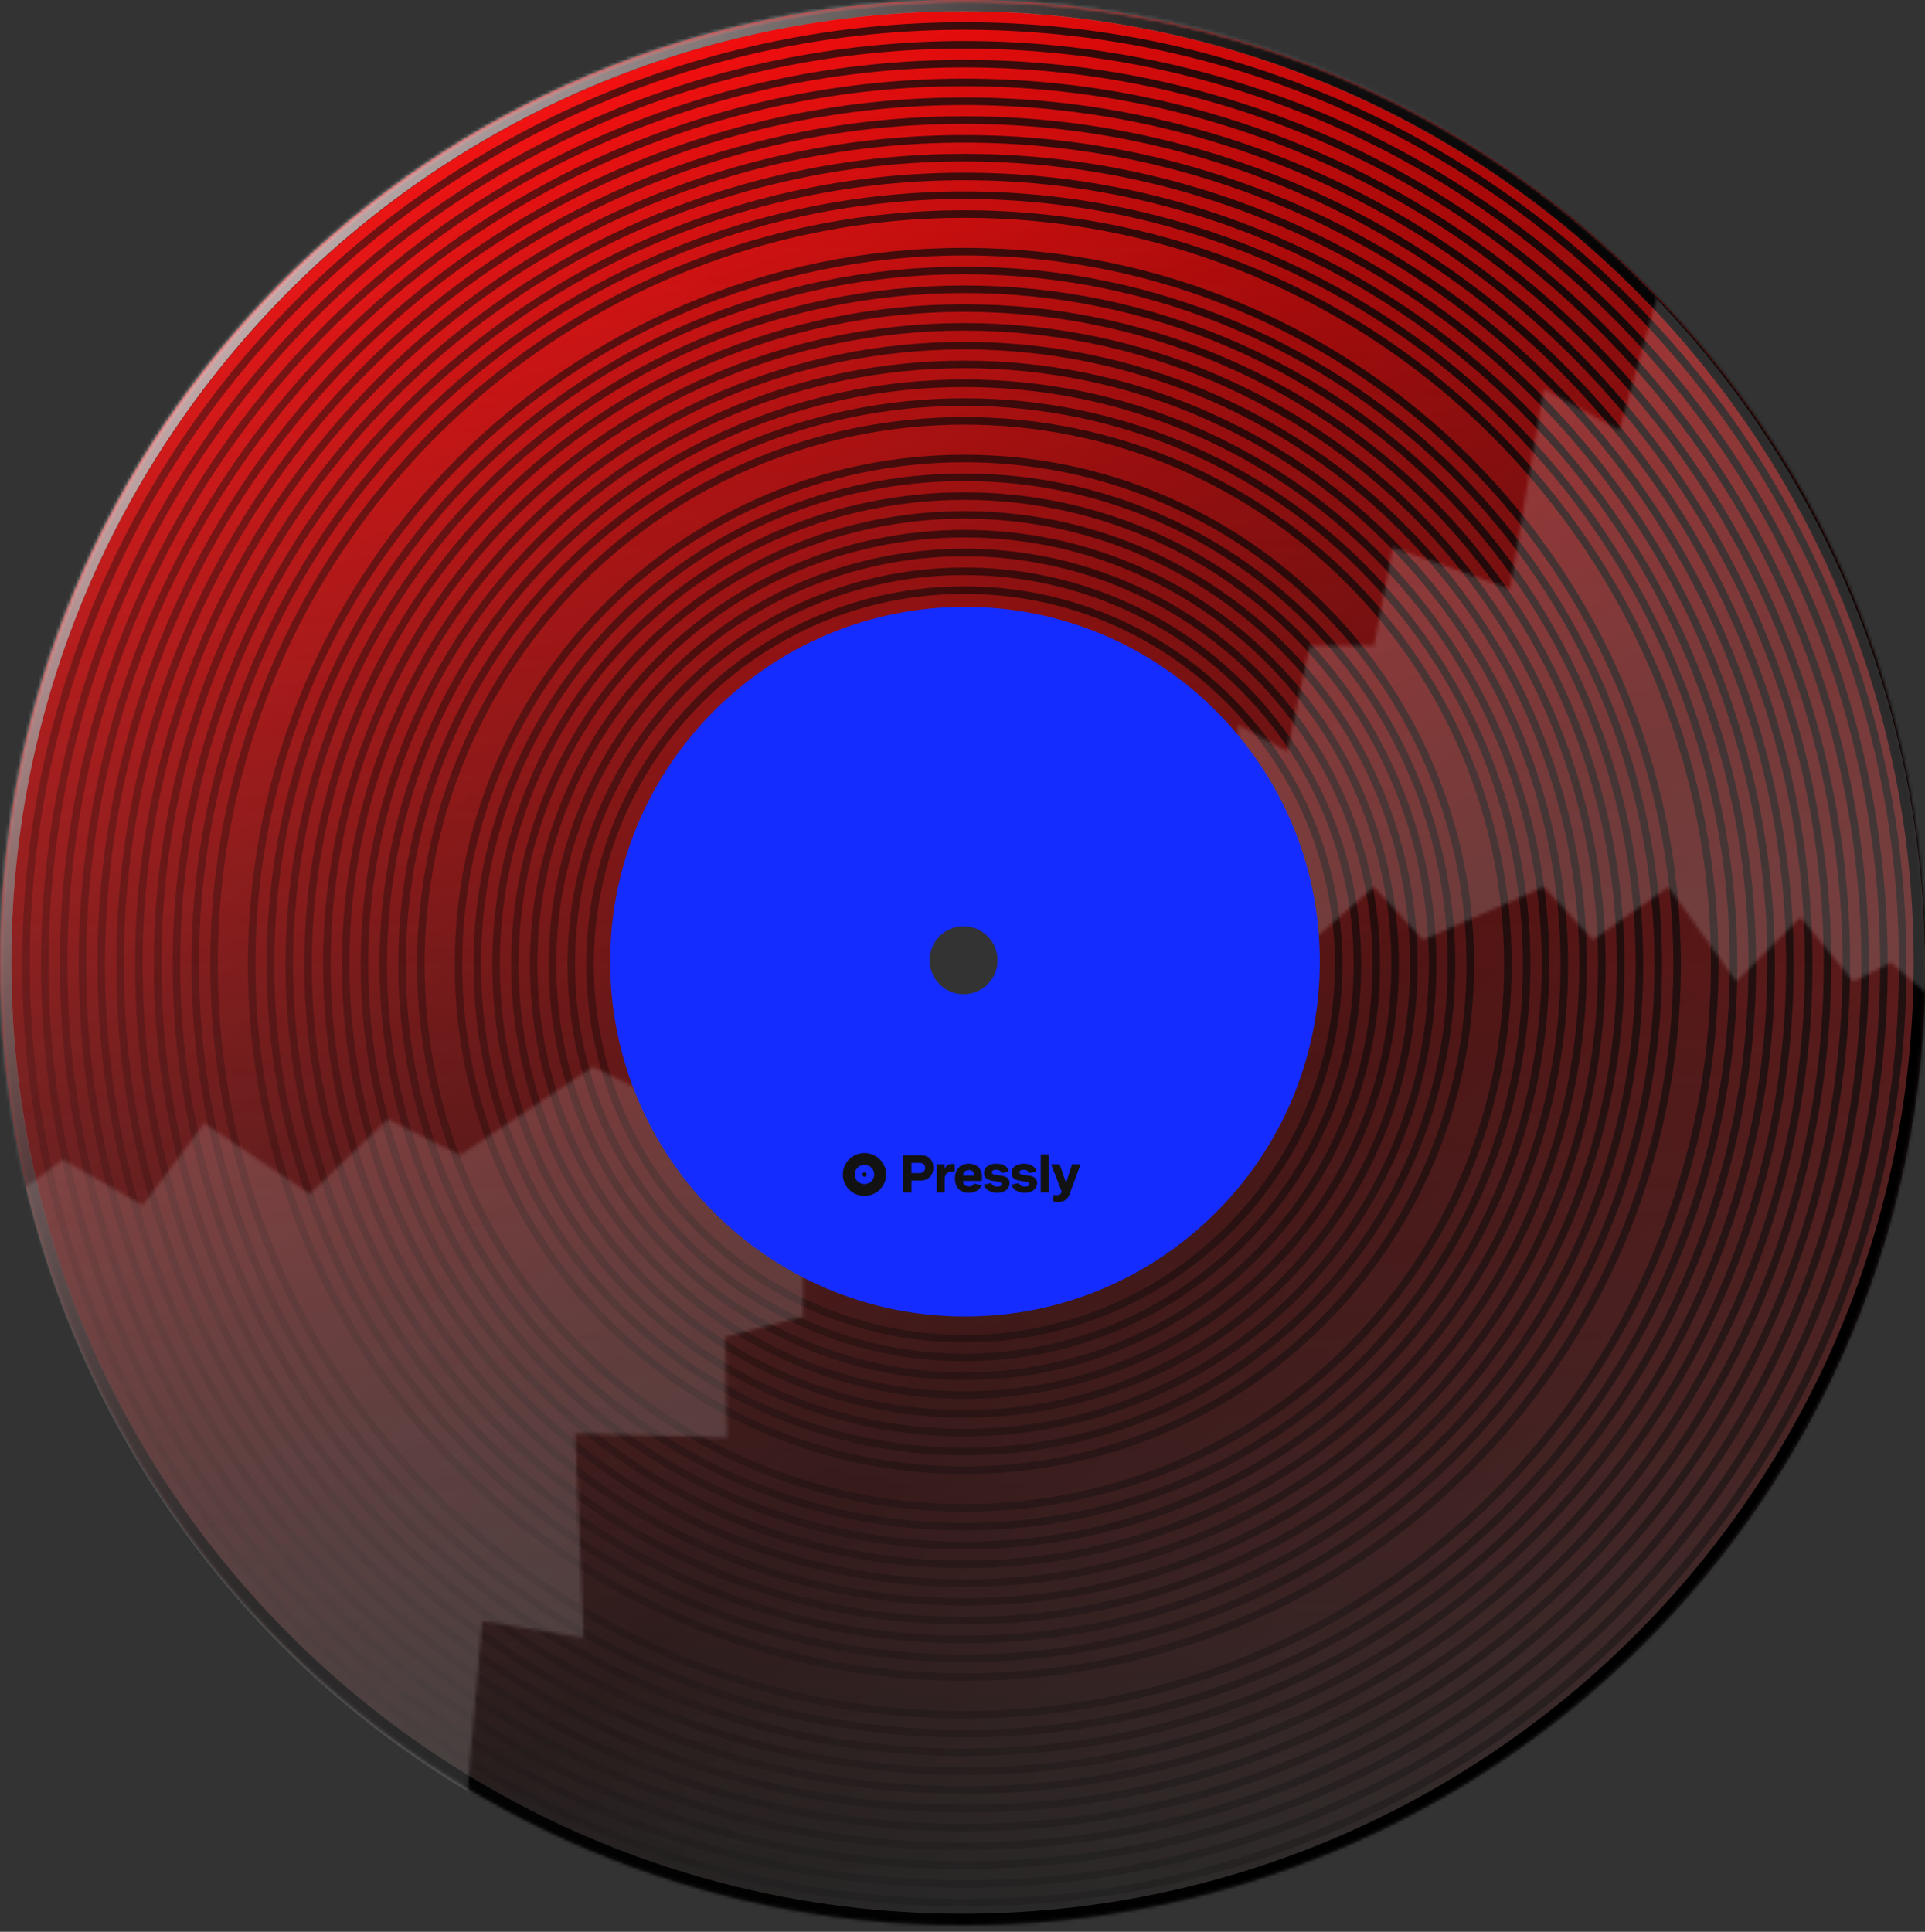 <svg width="571" height="573" viewBox="0 0 571 573" fill="none" xmlns="http://www.w3.org/2000/svg">
<rect x="0" y="0" width="571" height="573" fill="#333333" stroke="none"/>
<g clip-path="url(#clip0_4_1133)">
<path fill-rule="evenodd" clip-rule="evenodd" d="M285.5 571C443.177 571 571 443.177 571 285.5C571 127.823 443.177 0 285.5 0C127.823 0 0 127.823 0 285.5C0 443.177 127.823 571 285.5 571ZM285.5 298C292.404 298 298 292.404 298 285.5C298 278.596 292.404 273 285.5 273C278.596 273 273 278.596 273 285.5C273 292.404 278.596 298 285.5 298Z" fill="url(#paint0_linear_4_1133)"/>
<path d="M286.054 569.97C442.856 569.97 569.969 442.857 569.969 286.055C569.969 129.253 442.856 2.14 286.054 2.14C129.253 2.14 2.14 129.253 2.14 286.055C2.14 442.857 129.253 569.97 286.054 569.97Z" stroke="url(#paint1_linear_4_1133)" stroke-width="2.239" stroke-miterlimit="10"/>
<path d="M286.054 564.399C439.78 564.399 564.399 439.78 564.399 286.055C564.399 132.329 439.78 7.71 286.054 7.71C132.329 7.71 7.71 132.329 7.71 286.055C7.71 439.78 132.329 564.399 286.054 564.399Z" stroke="url(#paint2_linear_4_1133)" stroke-width="2.239" stroke-miterlimit="10"/>
<path d="M286.054 558.818C436.698 558.818 558.818 436.698 558.818 286.055C558.818 135.412 436.698 13.291 286.054 13.291C135.411 13.291 13.291 135.412 13.291 286.055C13.291 436.698 135.411 558.818 286.054 558.818Z" stroke="url(#paint3_linear_4_1133)" stroke-width="2.239" stroke-miterlimit="10"/>
<path d="M286.054 553.237C433.615 553.237 553.237 433.616 553.237 286.055C553.237 138.494 433.615 18.872 286.054 18.872C138.494 18.872 18.872 138.494 18.872 286.055C18.872 433.616 138.494 553.237 286.054 553.237Z" stroke="url(#paint4_linear_4_1133)" stroke-width="2.239" stroke-miterlimit="10"/>
<path d="M286.054 547.667C430.539 547.667 547.667 430.539 547.667 286.055C547.667 141.57 430.539 24.442 286.054 24.442C141.57 24.442 24.442 141.57 24.442 286.055C24.442 430.539 141.57 547.667 286.054 547.667Z" stroke="url(#paint5_linear_4_1133)" stroke-width="2.239" stroke-miterlimit="10"/>
<path d="M286.054 542.086C427.457 542.086 542.086 427.457 542.086 286.055C542.086 144.652 427.457 30.023 286.054 30.023C144.652 30.023 30.023 144.652 30.023 286.055C30.023 427.457 144.652 542.086 286.054 542.086Z" stroke="url(#paint6_linear_4_1133)" stroke-width="2.239" stroke-miterlimit="10"/>
<path d="M286.054 536.505C424.375 536.505 536.505 424.375 536.505 286.055C536.505 147.735 424.375 35.604 286.054 35.604C147.734 35.604 35.604 147.735 35.604 286.055C35.604 424.375 147.734 536.505 286.054 536.505Z" stroke="url(#paint7_linear_4_1133)" stroke-width="2.239" stroke-miterlimit="10"/>
<path d="M286.054 530.935C421.298 530.935 530.935 421.298 530.935 286.055C530.935 150.811 421.298 41.175 286.054 41.175C150.811 41.175 41.174 150.811 41.174 286.055C41.174 421.298 150.811 530.935 286.054 530.935Z" stroke="url(#paint8_linear_4_1133)" stroke-width="2.239" stroke-miterlimit="10"/>
<path d="M286.054 525.354C418.216 525.354 525.354 418.216 525.354 286.055C525.354 153.893 418.216 46.755 286.054 46.755C153.893 46.755 46.755 153.893 46.755 286.055C46.755 418.216 153.893 525.354 286.054 525.354Z" stroke="url(#paint9_linear_4_1133)" stroke-width="2.239" stroke-miterlimit="10"/>
<path d="M286.054 519.773C415.134 519.773 519.773 415.134 519.773 286.055C519.773 156.976 415.134 52.336 286.054 52.336C156.975 52.336 52.336 156.976 52.336 286.055C52.336 415.134 156.975 519.773 286.054 519.773Z" stroke="url(#paint10_linear_4_1133)" stroke-width="2.239" stroke-miterlimit="10"/>
<path d="M286.054 514.203C412.057 514.203 514.203 412.057 514.203 286.055C514.203 160.052 412.057 57.907 286.054 57.907C160.052 57.907 57.906 160.052 57.906 286.055C57.906 412.057 160.052 514.203 286.054 514.203Z" stroke="url(#paint11_linear_4_1133)" stroke-width="2.239" stroke-miterlimit="10"/>
<path d="M286.054 508.622C408.975 508.622 508.622 408.975 508.622 286.055C508.622 163.134 408.975 63.487 286.054 63.487C163.134 63.487 63.487 163.134 63.487 286.055C63.487 408.975 163.134 508.622 286.054 508.622Z" stroke="url(#paint12_linear_4_1133)" stroke-width="2.239" stroke-miterlimit="10"/>
<path d="M286.054 497.471C402.816 497.471 497.47 402.817 497.47 286.055C497.47 169.293 402.816 74.639 286.054 74.639C169.293 74.639 74.638 169.293 74.638 286.055C74.638 402.817 169.293 497.471 286.054 497.471Z" stroke="url(#paint13_linear_4_1133)" stroke-width="2.239" stroke-miterlimit="10"/>
<path d="M286.054 491.89C399.734 491.89 491.89 399.734 491.89 286.055C491.89 172.375 399.734 80.219 286.054 80.219C172.375 80.219 80.219 172.375 80.219 286.055C80.219 399.734 172.375 491.89 286.054 491.89Z" stroke="url(#paint14_linear_4_1133)" stroke-width="2.239" stroke-miterlimit="10"/>
<path d="M286.054 486.309C396.652 486.309 486.309 396.652 486.309 286.055C486.309 175.457 396.652 85.8 286.054 85.8C175.457 85.8 85.8 175.457 85.8 286.055C85.8 396.652 175.457 486.309 286.054 486.309Z" stroke="url(#paint15_linear_4_1133)" stroke-width="2.239" stroke-miterlimit="10"/>
<path d="M286.054 480.739C393.575 480.739 480.738 393.576 480.738 286.055C480.738 178.534 393.575 91.371 286.054 91.371C178.534 91.371 91.371 178.534 91.371 286.055C91.371 393.576 178.534 480.739 286.054 480.739Z" stroke="url(#paint16_linear_4_1133)" stroke-width="2.239" stroke-miterlimit="10"/>
<path d="M286.054 475.158C390.493 475.158 475.158 390.494 475.158 286.055C475.158 181.616 390.493 96.952 286.054 96.952C181.616 96.952 96.951 181.616 96.951 286.055C96.951 390.494 181.616 475.158 286.054 475.158Z" stroke="url(#paint17_linear_4_1133)" stroke-width="2.239" stroke-miterlimit="10"/>
<path d="M286.054 469.577C387.411 469.577 469.577 387.411 469.577 286.055C469.577 184.698 387.411 102.532 286.054 102.532C184.698 102.532 102.532 184.698 102.532 286.055C102.532 387.411 184.698 469.577 286.054 469.577Z" stroke="url(#paint18_linear_4_1133)" stroke-width="2.239" stroke-miterlimit="10"/>
<path d="M286.054 464.007C384.335 464.007 464.006 384.335 464.006 286.055C464.006 187.775 384.335 108.103 286.054 108.103C187.774 108.103 108.103 187.775 108.103 286.055C108.103 384.335 187.774 464.007 286.054 464.007Z" stroke="url(#paint19_linear_4_1133)" stroke-width="2.239" stroke-miterlimit="10"/>
<path d="M286.054 458.426C381.252 458.426 458.426 381.253 458.426 286.055C458.426 190.857 381.252 113.684 286.054 113.684C190.857 113.684 113.683 190.857 113.683 286.055C113.683 381.253 190.857 458.426 286.054 458.426Z" stroke="url(#paint20_linear_4_1133)" stroke-width="2.239" stroke-miterlimit="10"/>
<path d="M286.054 452.845C378.17 452.845 452.845 378.17 452.845 286.055C452.845 193.939 378.17 119.264 286.054 119.264C193.939 119.264 119.264 193.939 119.264 286.055C119.264 378.17 193.939 452.845 286.054 452.845Z" stroke="url(#paint21_linear_4_1133)" stroke-width="2.239" stroke-miterlimit="10"/>
<path d="M286.054 447.274C375.094 447.274 447.274 375.094 447.274 286.055C447.274 197.016 375.094 124.835 286.054 124.835C197.015 124.835 124.835 197.016 124.835 286.055C124.835 375.094 197.015 447.274 286.054 447.274Z" stroke="url(#paint22_linear_4_1133)" stroke-width="2.239" stroke-miterlimit="10"/>
<path d="M286.054 436.113C368.929 436.113 436.113 368.93 436.113 286.055C436.113 203.18 368.929 135.997 286.054 135.997C203.18 135.997 135.996 203.18 135.996 286.055C135.996 368.93 203.18 436.113 286.054 436.113Z" stroke="url(#paint23_linear_4_1133)" stroke-width="2.239" stroke-miterlimit="10"/>
<path d="M286.054 430.542C365.853 430.542 430.542 365.853 430.542 286.055C430.542 206.256 365.853 141.567 286.054 141.567C206.256 141.567 141.567 206.256 141.567 286.055C141.567 365.853 206.256 430.542 286.054 430.542Z" stroke="url(#paint24_linear_4_1133)" stroke-width="2.239" stroke-miterlimit="10"/>
<path d="M286.054 424.962C362.771 424.962 424.961 362.771 424.961 286.055C424.961 209.339 362.771 147.148 286.054 147.148C209.338 147.148 147.148 209.339 147.148 286.055C147.148 362.771 209.338 424.962 286.054 424.962Z" stroke="url(#paint25_linear_4_1133)" stroke-width="2.239" stroke-miterlimit="10"/>
<path d="M286.054 419.381C359.688 419.381 419.381 359.689 419.381 286.055C419.381 212.421 359.688 152.729 286.054 152.729C212.42 152.729 152.728 212.421 152.728 286.055C152.728 359.689 212.42 419.381 286.054 419.381Z" stroke="url(#paint26_linear_4_1133)" stroke-width="2.239" stroke-miterlimit="10"/>
<path d="M286.054 413.81C356.612 413.81 413.81 356.612 413.81 286.055C413.81 215.497 356.612 158.299 286.054 158.299C215.497 158.299 158.299 215.497 158.299 286.055C158.299 356.612 215.497 413.81 286.054 413.81Z" stroke="url(#paint27_linear_4_1133)" stroke-width="2.239" stroke-miterlimit="10"/>
<path d="M286.054 408.23C353.53 408.23 408.229 353.53 408.229 286.055C408.229 218.579 353.53 163.88 286.054 163.88C218.579 163.88 163.88 218.579 163.88 286.055C163.88 353.53 218.579 408.23 286.054 408.23Z" stroke="url(#paint28_linear_4_1133)" stroke-width="2.239" stroke-miterlimit="10"/>
<path d="M286.054 402.649C350.448 402.649 402.649 350.448 402.649 286.055C402.649 221.662 350.448 169.461 286.054 169.461C221.661 169.461 169.46 221.662 169.46 286.055C169.46 350.448 221.661 402.649 286.054 402.649Z" stroke="url(#paint29_linear_4_1133)" stroke-width="2.239" stroke-miterlimit="10"/>
<path d="M286.054 397.078C347.371 397.078 397.078 347.371 397.078 286.055C397.078 224.738 347.371 175.031 286.054 175.031C224.738 175.031 175.031 224.738 175.031 286.055C175.031 347.371 224.738 397.078 286.054 397.078Z" stroke="url(#paint30_linear_4_1133)" stroke-width="2.239" stroke-miterlimit="10"/>
<path d="M286.054 385.917C341.207 385.917 385.916 341.207 385.916 286.055C385.916 230.902 341.207 186.193 286.054 186.193C230.902 186.193 186.193 230.902 186.193 286.055C186.193 341.207 230.902 385.917 286.054 385.917Z" stroke="url(#paint31_linear_4_1133)" stroke-width="2.239" stroke-miterlimit="10"/>
<path d="M286.054 380.346C338.13 380.346 380.346 338.13 380.346 286.055C380.346 233.979 338.13 191.763 286.054 191.763C233.979 191.763 191.763 233.979 191.763 286.055C191.763 338.13 233.979 380.346 286.054 380.346Z" stroke="url(#paint32_linear_4_1133)" stroke-width="2.239" stroke-miterlimit="10"/>
<path d="M286.054 369.185C331.966 369.185 369.184 331.966 369.184 286.055C369.184 240.143 331.966 202.925 286.054 202.925C240.143 202.925 202.925 240.143 202.925 286.055C202.925 331.966 240.143 369.185 286.054 369.185Z" stroke="url(#paint33_linear_4_1133)" stroke-width="2.239" stroke-miterlimit="10"/>
<path d="M286.054 363.614C328.889 363.614 363.614 328.89 363.614 286.055C363.614 243.22 328.889 208.495 286.054 208.495C243.22 208.495 208.495 243.22 208.495 286.055C208.495 328.89 243.22 363.614 286.054 363.614Z" stroke="url(#paint34_linear_4_1133)" stroke-width="2.239" stroke-miterlimit="10"/>
<path d="M286.054 358.033C325.807 358.033 358.033 325.807 358.033 286.055C358.033 246.302 325.807 214.076 286.054 214.076C246.302 214.076 214.076 246.302 214.076 286.055C214.076 325.807 246.302 358.033 286.054 358.033Z" stroke="url(#paint35_linear_4_1133)" stroke-width="2.239" stroke-miterlimit="10"/>
<path d="M286.054 352.452C322.725 352.452 352.452 322.725 352.452 286.055C352.452 249.384 322.725 219.657 286.054 219.657C249.384 219.657 219.657 249.384 219.657 286.055C219.657 322.725 249.384 352.452 286.054 352.452Z" stroke="url(#paint36_linear_4_1133)" stroke-width="2.239" stroke-miterlimit="10"/>
<path d="M286.054 346.882C319.648 346.882 346.882 319.649 346.882 286.055C346.882 252.461 319.648 225.228 286.054 225.228C252.461 225.228 225.227 252.461 225.227 286.055C225.227 319.649 252.461 346.882 286.054 346.882Z" stroke="url(#paint37_linear_4_1133)" stroke-width="2.239" stroke-miterlimit="10"/>
<path d="M286.054 341.301C316.566 341.301 341.301 316.567 341.301 286.055C341.301 255.543 316.566 230.808 286.054 230.808C255.543 230.808 230.808 255.543 230.808 286.055C230.808 316.567 255.543 341.301 286.054 341.301Z" stroke="url(#paint38_linear_4_1133)" stroke-width="2.239" stroke-miterlimit="10"/>
<path d="M286.054 330.15C310.408 330.15 330.15 310.408 330.15 286.055C330.15 261.702 310.408 241.96 286.054 241.96C261.701 241.96 241.959 261.702 241.959 286.055C241.959 310.408 261.701 330.15 286.054 330.15Z" stroke="url(#paint39_linear_4_1133)" stroke-width="2.239" stroke-miterlimit="10"/>
<mask id="path-3-inside-1_4_1133" fill="white">
<path fill-rule="evenodd" clip-rule="evenodd" d="M285.5 571C443.177 571 571 443.177 571 285.5C571 127.823 443.177 0 285.5 0C127.823 0 0 127.823 0 285.5C0 443.177 127.823 571 285.5 571ZM285.5 297C291.851 297 297 291.851 297 285.5C297 279.149 291.851 274 285.5 274C279.149 274 274 279.149 274 285.5C274 291.851 279.149 297 285.5 297Z"/>
</mask>
<path fill-rule="evenodd" clip-rule="evenodd" d="M285.5 571C443.177 571 571 443.177 571 285.5C571 127.823 443.177 0 285.5 0C127.823 0 0 127.823 0 285.5C0 443.177 127.823 571 285.5 571ZM285.5 297C291.851 297 297 291.851 297 285.5C297 279.149 291.851 274 285.5 274C279.149 274 274 279.149 274 285.5C274 291.851 279.149 297 285.5 297Z" fill="url(#paint40_linear_4_1133)"/>
<path fill-rule="evenodd" clip-rule="evenodd" d="M285.5 571C443.177 571 571 443.177 571 285.5C571 127.823 443.177 0 285.5 0C127.823 0 0 127.823 0 285.5C0 443.177 127.823 571 285.5 571ZM285.5 297C291.851 297 297 291.851 297 285.5C297 279.149 291.851 274 285.5 274C279.149 274 274 279.149 274 285.5C274 291.851 279.149 297 285.5 297Z" fill="url(#paint41_linear_4_1133)"/>
<path d="M567.64 285.5C567.64 441.322 441.322 567.64 285.5 567.64V574.36C445.033 574.36 574.36 445.033 574.36 285.5H567.64ZM285.5 3.36C441.322 3.36 567.64 129.678 567.64 285.5H574.36C574.36 125.967 445.033 -3.36 285.5 -3.36V3.36ZM3.36 285.5C3.36 129.678 129.678 3.36 285.5 3.36V-3.36C125.967 -3.36 -3.36 125.967 -3.36 285.5H3.36ZM285.5 567.64C129.678 567.64 3.36 441.322 3.36 285.5H-3.36C-3.36 445.033 125.967 574.36 285.5 574.36V567.64ZM293.64 285.5C293.64 289.996 289.996 293.64 285.5 293.64V300.36C293.707 300.36 300.36 293.707 300.36 285.5H293.64ZM285.5 277.36C289.996 277.36 293.64 281.004 293.64 285.5H300.36C300.36 277.293 293.707 270.64 285.5 270.64V277.36ZM277.36 285.5C277.36 281.004 281.004 277.36 285.5 277.36V270.64C277.293 270.64 270.64 277.293 270.64 285.5H277.36ZM285.5 293.64C281.004 293.64 277.36 289.996 277.36 285.5H270.64C270.64 293.707 277.293 300.36 285.5 300.36V293.64Z" fill="url(#paint42_linear_4_1133)" mask="url(#path-3-inside-1_4_1133)"/>
<path d="M567.64 285.5C567.64 441.322 441.322 567.64 285.5 567.64V574.36C445.033 574.36 574.36 445.033 574.36 285.5H567.64ZM285.5 3.36C441.322 3.36 567.64 129.678 567.64 285.5H574.36C574.36 125.967 445.033 -3.36 285.5 -3.36V3.36ZM3.36 285.5C3.36 129.678 129.678 3.36 285.5 3.36V-3.36C125.967 -3.36 -3.36 125.967 -3.36 285.5H3.36ZM285.5 567.64C129.678 567.64 3.36 441.322 3.36 285.5H-3.36C-3.36 445.033 125.967 574.36 285.5 574.36V567.64ZM293.64 285.5C293.64 289.996 289.996 293.64 285.5 293.64V300.36C293.707 300.36 300.36 293.707 300.36 285.5H293.64ZM285.5 277.36C289.996 277.36 293.64 281.004 293.64 285.5H300.36C300.36 277.293 293.707 270.64 285.5 270.64V277.36ZM277.36 285.5C277.36 281.004 281.004 277.36 285.5 277.36V270.64C277.293 270.64 270.64 277.293 270.64 285.5H277.36ZM285.5 293.64C281.004 293.64 277.36 289.996 277.36 285.5H270.64C270.64 293.707 277.293 300.36 285.5 300.36V293.64Z" fill="url(#paint43_linear_4_1133)" mask="url(#path-3-inside-1_4_1133)"/>
<mask id="mask0_4_1133" style="mask-type:alpha" maskUnits="userSpaceOnUse" x="-55" y="76" width="674" height="460">
<g style="mix-blend-mode:color-dodge">
<path d="M367.231 214.965V237.357L381.786 285.5L407.537 263.108L422.092 278.782L457.92 263.108L472.475 278.782L494.867 263.108L515.02 291.098L534.053 272.065L549.728 291.098L560.924 285.5L587.794 309.012L610.186 291.098L618.024 222.802L568.761 137.712L494.867 76.133L480.312 127.635L457.92 115.32L447.843 174.659L413.135 162.343L407.537 191.453H388.504L381.786 222.802L367.231 214.965Z" fill="white" fill-opacity="0.2"/>
</g>
<g style="mix-blend-mode:color-dodge">
<path d="M258.031 361.229L252.475 339.537L222.946 297.402L197.391 327.062L175.918 316.382L136.522 342.652L115.048 331.971L91.885 354.084L60.592 333.205L42.32 357.533L18.66 343.945L6.523 352.832L-31.774 338.37L-54.383 362.652L-46.907 431.238L33.721 498.424L138.274 535.213L143.081 480.817L173.189 485.819L170.641 425.218L215.628 426.409L215.169 396.477L238.164 390.588L238.502 358.14L258.031 361.229Z" fill="white" fill-opacity="0.18"/>
</g>
</mask>
<g mask="url(#mask0_4_1133)">
<circle cx="285.5" cy="286.5" r="285.5" fill="#D9D9D9"/>
</g>
<path fill-rule="evenodd" clip-rule="evenodd" d="M286.243 390.486C344.367 390.486 391.486 343.367 391.486 285.243C391.486 227.119 344.367 180 286.243 180C228.119 180 181 227.119 181 285.243C181 343.367 228.119 390.486 286.243 390.486ZM285.818 294.893C291.382 294.893 295.893 290.382 295.893 284.818C295.893 279.254 291.382 274.743 285.818 274.743C280.254 274.743 275.743 279.254 275.743 284.818C275.743 290.382 280.254 294.893 285.818 294.893Z" fill="#142CFF"/>
<path d="M267.93 353.677H270.353V350.185H273.009C275.533 350.185 276.88 348.327 276.88 346.301C276.88 344.367 275.649 342.671 273.225 342.671H267.93V353.677ZM270.353 347.959V344.927H272.831C273.86 344.927 274.425 345.51 274.425 346.393C274.425 347.352 273.76 347.959 272.707 347.959H270.353Z" fill="#121212"/>
<path d="M277.868 353.677H280.221V349.739C280.221 348.151 281.104 347.491 282.381 347.491C282.629 347.491 282.885 347.514 283.163 347.552L283.194 345.288C282.962 345.249 282.769 345.234 282.544 345.234C281.46 345.234 280.616 345.579 280.183 346.838V345.319H277.868V353.677Z" fill="#121212"/>
<path d="M287.357 353.8C289.253 353.8 290.577 352.932 291.158 351.627L288.998 351.052C288.766 351.497 288.317 351.919 287.419 351.919C286.335 351.919 285.715 351.29 285.638 350.277H291.29V349.072C291.29 346.708 289.842 345.165 287.395 345.165C284.856 345.165 283.253 346.846 283.253 349.548C283.253 352.157 284.747 353.8 287.357 353.8ZM285.646 348.696C285.762 347.659 286.404 347.038 287.388 347.038C288.255 347.038 288.936 347.537 288.936 348.665V348.696H285.646Z" fill="#121212"/>
<path d="M295.816 353.8C298.007 353.8 299.462 352.625 299.462 350.898C299.462 348.949 297.612 348.757 296.133 348.596C295.104 348.481 294.236 348.373 294.236 347.721C294.236 347.276 294.639 346.961 295.46 346.961C296.412 346.961 296.892 347.368 297.086 347.982L299.3 347.483C298.928 346.132 297.666 345.165 295.537 345.165C293.315 345.165 291.898 346.216 291.898 347.943C291.898 349.924 293.764 350.177 295.297 350.376C296.296 350.507 297.117 350.614 297.117 351.221C297.117 351.681 296.629 351.996 295.847 351.996C294.902 351.996 294.283 351.558 294.066 350.898L291.836 351.405C292.309 352.848 293.834 353.8 295.816 353.8Z" fill="#121212"/>
<path d="M303.989 353.8C306.18 353.8 307.635 352.625 307.635 350.898C307.635 348.949 305.785 348.757 304.306 348.596C303.276 348.481 302.409 348.373 302.409 347.721C302.409 347.276 302.812 346.961 303.632 346.961C304.585 346.961 305.065 347.368 305.258 347.982L307.473 347.483C307.101 346.132 305.839 345.165 303.71 345.165C301.488 345.165 300.071 346.216 300.071 347.943C300.071 349.924 301.937 350.177 303.47 350.376C304.469 350.507 305.289 350.614 305.289 351.221C305.289 351.681 304.801 351.996 304.02 351.996C303.075 351.996 302.456 351.558 302.239 350.898L300.009 351.405C300.481 352.848 302.007 353.8 303.989 353.8Z" fill="#121212"/>
<path d="M308.7 353.677H311.054V342.417H308.7V353.677Z" fill="#121212"/>
<path d="M312.514 354.429L312.414 356.378C312.917 356.486 313.412 356.555 313.9 356.555C315.34 356.555 316.602 355.979 317.206 354.344L320.535 345.319H318.011L316.215 350.891L314.311 345.319H311.779L314.961 353.493C314.636 354.283 314.163 354.536 313.474 354.536C313.196 354.536 312.87 354.49 312.514 354.429Z" fill="#121212"/>
<path d="M256.418 347.726C256.248 347.726 256.085 347.793 255.964 347.912C255.844 348.032 255.776 348.194 255.776 348.362C255.776 348.531 255.844 348.693 255.964 348.812C256.085 348.932 256.248 348.999 256.418 348.999C256.588 348.999 256.751 348.932 256.872 348.812C256.992 348.693 257.06 348.531 257.06 348.362C257.06 348.194 256.992 348.032 256.872 347.912C256.751 347.793 256.588 347.726 256.418 347.726ZM256.418 351.225C254.813 351.225 253.53 349.953 253.53 348.362C253.53 346.772 254.813 345.499 256.418 345.499C258.022 345.499 259.306 346.772 259.306 348.362C259.306 349.953 258.022 351.225 256.418 351.225ZM256.418 342C255.575 342 254.741 342.165 253.962 342.484C253.183 342.804 252.476 343.273 251.88 343.863C250.676 345.057 250 346.675 250 348.362C250 350.05 250.676 351.668 251.88 352.861C252.476 353.452 253.183 353.921 253.962 354.24C254.741 354.56 255.575 354.725 256.418 354.725C258.12 354.725 259.753 354.054 260.956 352.861C262.16 351.668 262.836 350.05 262.836 348.362C262.836 347.527 262.67 346.699 262.347 345.928C262.025 345.156 261.552 344.454 260.956 343.863C260.36 343.273 259.653 342.804 258.874 342.484C258.095 342.165 257.261 342 256.418 342Z" fill="#121212"/>
</g>
<defs>
<linearGradient id="paint0_linear_4_1133" x1="285.5" y1="0" x2="285.5" y2="571" gradientUnits="userSpaceOnUse">
<stop stop-color="#FF0000"/>
<stop offset="1" stop-color="#FF0000" stop-opacity="0"/>
</linearGradient>
<linearGradient id="paint1_linear_4_1133" x1="506.063" y1="-3.359" x2="48.143" y2="522.857" gradientUnits="userSpaceOnUse">
<stop/>
<stop offset="1" stop-opacity="0"/>
</linearGradient>
<linearGradient id="paint2_linear_4_1133" x1="506.063" y1="-3.359" x2="48.143" y2="522.857" gradientUnits="userSpaceOnUse">
<stop/>
<stop offset="1" stop-opacity="0"/>
</linearGradient>
<linearGradient id="paint3_linear_4_1133" x1="506.063" y1="-3.359" x2="48.143" y2="522.857" gradientUnits="userSpaceOnUse">
<stop/>
<stop offset="1" stop-opacity="0"/>
</linearGradient>
<linearGradient id="paint4_linear_4_1133" x1="506.063" y1="-3.359" x2="48.143" y2="522.857" gradientUnits="userSpaceOnUse">
<stop/>
<stop offset="1" stop-opacity="0"/>
</linearGradient>
<linearGradient id="paint5_linear_4_1133" x1="506.063" y1="-3.359" x2="48.143" y2="522.857" gradientUnits="userSpaceOnUse">
<stop/>
<stop offset="1" stop-opacity="0"/>
</linearGradient>
<linearGradient id="paint6_linear_4_1133" x1="506.063" y1="-3.359" x2="48.143" y2="522.857" gradientUnits="userSpaceOnUse">
<stop/>
<stop offset="1" stop-opacity="0"/>
</linearGradient>
<linearGradient id="paint7_linear_4_1133" x1="506.063" y1="-3.359" x2="48.143" y2="522.857" gradientUnits="userSpaceOnUse">
<stop/>
<stop offset="1" stop-opacity="0"/>
</linearGradient>
<linearGradient id="paint8_linear_4_1133" x1="506.063" y1="-3.359" x2="48.143" y2="522.857" gradientUnits="userSpaceOnUse">
<stop/>
<stop offset="1" stop-opacity="0"/>
</linearGradient>
<linearGradient id="paint9_linear_4_1133" x1="506.063" y1="-3.359" x2="48.143" y2="522.857" gradientUnits="userSpaceOnUse">
<stop/>
<stop offset="1" stop-opacity="0"/>
</linearGradient>
<linearGradient id="paint10_linear_4_1133" x1="506.063" y1="-3.359" x2="48.143" y2="522.857" gradientUnits="userSpaceOnUse">
<stop/>
<stop offset="1" stop-opacity="0"/>
</linearGradient>
<linearGradient id="paint11_linear_4_1133" x1="506.063" y1="-3.359" x2="48.143" y2="522.857" gradientUnits="userSpaceOnUse">
<stop/>
<stop offset="1" stop-opacity="0"/>
</linearGradient>
<linearGradient id="paint12_linear_4_1133" x1="506.063" y1="-3.359" x2="48.143" y2="522.857" gradientUnits="userSpaceOnUse">
<stop/>
<stop offset="1" stop-opacity="0"/>
</linearGradient>
<linearGradient id="paint13_linear_4_1133" x1="506.063" y1="-3.359" x2="48.143" y2="522.857" gradientUnits="userSpaceOnUse">
<stop/>
<stop offset="1" stop-opacity="0"/>
</linearGradient>
<linearGradient id="paint14_linear_4_1133" x1="506.063" y1="-3.359" x2="48.143" y2="522.857" gradientUnits="userSpaceOnUse">
<stop/>
<stop offset="1" stop-opacity="0"/>
</linearGradient>
<linearGradient id="paint15_linear_4_1133" x1="506.063" y1="-3.359" x2="48.143" y2="522.857" gradientUnits="userSpaceOnUse">
<stop/>
<stop offset="1" stop-opacity="0"/>
</linearGradient>
<linearGradient id="paint16_linear_4_1133" x1="506.063" y1="-3.359" x2="48.143" y2="522.857" gradientUnits="userSpaceOnUse">
<stop/>
<stop offset="1" stop-opacity="0"/>
</linearGradient>
<linearGradient id="paint17_linear_4_1133" x1="506.063" y1="-3.359" x2="48.143" y2="522.857" gradientUnits="userSpaceOnUse">
<stop/>
<stop offset="1" stop-opacity="0"/>
</linearGradient>
<linearGradient id="paint18_linear_4_1133" x1="506.063" y1="-3.359" x2="48.143" y2="522.857" gradientUnits="userSpaceOnUse">
<stop/>
<stop offset="1" stop-opacity="0"/>
</linearGradient>
<linearGradient id="paint19_linear_4_1133" x1="506.063" y1="-3.359" x2="48.143" y2="522.857" gradientUnits="userSpaceOnUse">
<stop/>
<stop offset="1" stop-opacity="0"/>
</linearGradient>
<linearGradient id="paint20_linear_4_1133" x1="506.063" y1="-3.359" x2="48.143" y2="522.857" gradientUnits="userSpaceOnUse">
<stop/>
<stop offset="1" stop-opacity="0"/>
</linearGradient>
<linearGradient id="paint21_linear_4_1133" x1="506.063" y1="-3.359" x2="48.143" y2="522.857" gradientUnits="userSpaceOnUse">
<stop/>
<stop offset="1" stop-opacity="0"/>
</linearGradient>
<linearGradient id="paint22_linear_4_1133" x1="506.063" y1="-3.359" x2="48.143" y2="522.857" gradientUnits="userSpaceOnUse">
<stop/>
<stop offset="1" stop-opacity="0"/>
</linearGradient>
<linearGradient id="paint23_linear_4_1133" x1="506.063" y1="-3.359" x2="48.143" y2="522.857" gradientUnits="userSpaceOnUse">
<stop/>
<stop offset="1" stop-opacity="0"/>
</linearGradient>
<linearGradient id="paint24_linear_4_1133" x1="506.063" y1="-3.359" x2="48.143" y2="522.857" gradientUnits="userSpaceOnUse">
<stop/>
<stop offset="1" stop-opacity="0"/>
</linearGradient>
<linearGradient id="paint25_linear_4_1133" x1="506.063" y1="-3.359" x2="48.143" y2="522.857" gradientUnits="userSpaceOnUse">
<stop/>
<stop offset="1" stop-opacity="0"/>
</linearGradient>
<linearGradient id="paint26_linear_4_1133" x1="506.063" y1="-3.359" x2="48.143" y2="522.857" gradientUnits="userSpaceOnUse">
<stop/>
<stop offset="1" stop-opacity="0"/>
</linearGradient>
<linearGradient id="paint27_linear_4_1133" x1="506.063" y1="-3.359" x2="48.143" y2="522.857" gradientUnits="userSpaceOnUse">
<stop/>
<stop offset="1" stop-opacity="0"/>
</linearGradient>
<linearGradient id="paint28_linear_4_1133" x1="506.063" y1="-3.359" x2="48.143" y2="522.857" gradientUnits="userSpaceOnUse">
<stop/>
<stop offset="1" stop-opacity="0"/>
</linearGradient>
<linearGradient id="paint29_linear_4_1133" x1="506.063" y1="-3.359" x2="48.143" y2="522.857" gradientUnits="userSpaceOnUse">
<stop/>
<stop offset="1" stop-opacity="0"/>
</linearGradient>
<linearGradient id="paint30_linear_4_1133" x1="506.063" y1="-3.359" x2="48.143" y2="522.857" gradientUnits="userSpaceOnUse">
<stop/>
<stop offset="1" stop-opacity="0"/>
</linearGradient>
<linearGradient id="paint31_linear_4_1133" x1="506.063" y1="-3.359" x2="48.143" y2="522.857" gradientUnits="userSpaceOnUse">
<stop/>
<stop offset="1" stop-opacity="0"/>
</linearGradient>
<linearGradient id="paint32_linear_4_1133" x1="506.063" y1="-3.359" x2="48.143" y2="522.857" gradientUnits="userSpaceOnUse">
<stop/>
<stop offset="1" stop-opacity="0"/>
</linearGradient>
<linearGradient id="paint33_linear_4_1133" x1="506.063" y1="-3.359" x2="48.143" y2="522.857" gradientUnits="userSpaceOnUse">
<stop/>
<stop offset="1" stop-opacity="0"/>
</linearGradient>
<linearGradient id="paint34_linear_4_1133" x1="506.063" y1="-3.359" x2="48.143" y2="522.857" gradientUnits="userSpaceOnUse">
<stop/>
<stop offset="1" stop-opacity="0"/>
</linearGradient>
<linearGradient id="paint35_linear_4_1133" x1="506.063" y1="-3.359" x2="48.143" y2="522.857" gradientUnits="userSpaceOnUse">
<stop/>
<stop offset="1" stop-opacity="0"/>
</linearGradient>
<linearGradient id="paint36_linear_4_1133" x1="506.063" y1="-3.359" x2="48.143" y2="522.857" gradientUnits="userSpaceOnUse">
<stop/>
<stop offset="1" stop-opacity="0"/>
</linearGradient>
<linearGradient id="paint37_linear_4_1133" x1="506.063" y1="-3.359" x2="48.143" y2="522.857" gradientUnits="userSpaceOnUse">
<stop/>
<stop offset="1" stop-opacity="0"/>
</linearGradient>
<linearGradient id="paint38_linear_4_1133" x1="506.063" y1="-3.359" x2="48.143" y2="522.857" gradientUnits="userSpaceOnUse">
<stop/>
<stop offset="1" stop-opacity="0"/>
</linearGradient>
<linearGradient id="paint39_linear_4_1133" x1="506.063" y1="-3.359" x2="48.143" y2="522.857" gradientUnits="userSpaceOnUse">
<stop/>
<stop offset="1" stop-opacity="0"/>
</linearGradient>
<linearGradient id="paint40_linear_4_1133" x1="-195.931" y1="-153.386" x2="511.973" y2="544.396" gradientUnits="userSpaceOnUse">
<stop stop-color="white" stop-opacity="0.11"/>
<stop offset="0.599" stop-color="white" stop-opacity="0.03"/>
<stop offset="1" stop-color="white" stop-opacity="0.12"/>
</linearGradient>
<linearGradient id="paint41_linear_4_1133" x1="571" y1="571" x2="19.142" y2="-55.942" gradientUnits="userSpaceOnUse">
<stop stop-opacity="0.32"/>
<stop offset="0.375" stop-opacity="0.49"/>
<stop offset="0.818" stop-opacity="0"/>
</linearGradient>
<linearGradient id="paint42_linear_4_1133" x1="48.143" y1="-7.837" x2="276.543" y2="328.045" gradientUnits="userSpaceOnUse">
<stop stop-color="white"/>
<stop offset="1" stop-color="white" stop-opacity="0"/>
</linearGradient>
<linearGradient id="paint43_linear_4_1133" x1="510.541" y1="385.145" x2="34.708" y2="75.014" gradientUnits="userSpaceOnUse">
<stop/>
<stop offset="0.536" stop-opacity="0.88"/>
<stop offset="1" stop-opacity="0"/>
</linearGradient>
<clipPath id="clip0_4_1133">
<rect width="571" height="573" fill="white"/>
</clipPath>
</defs>
</svg>
